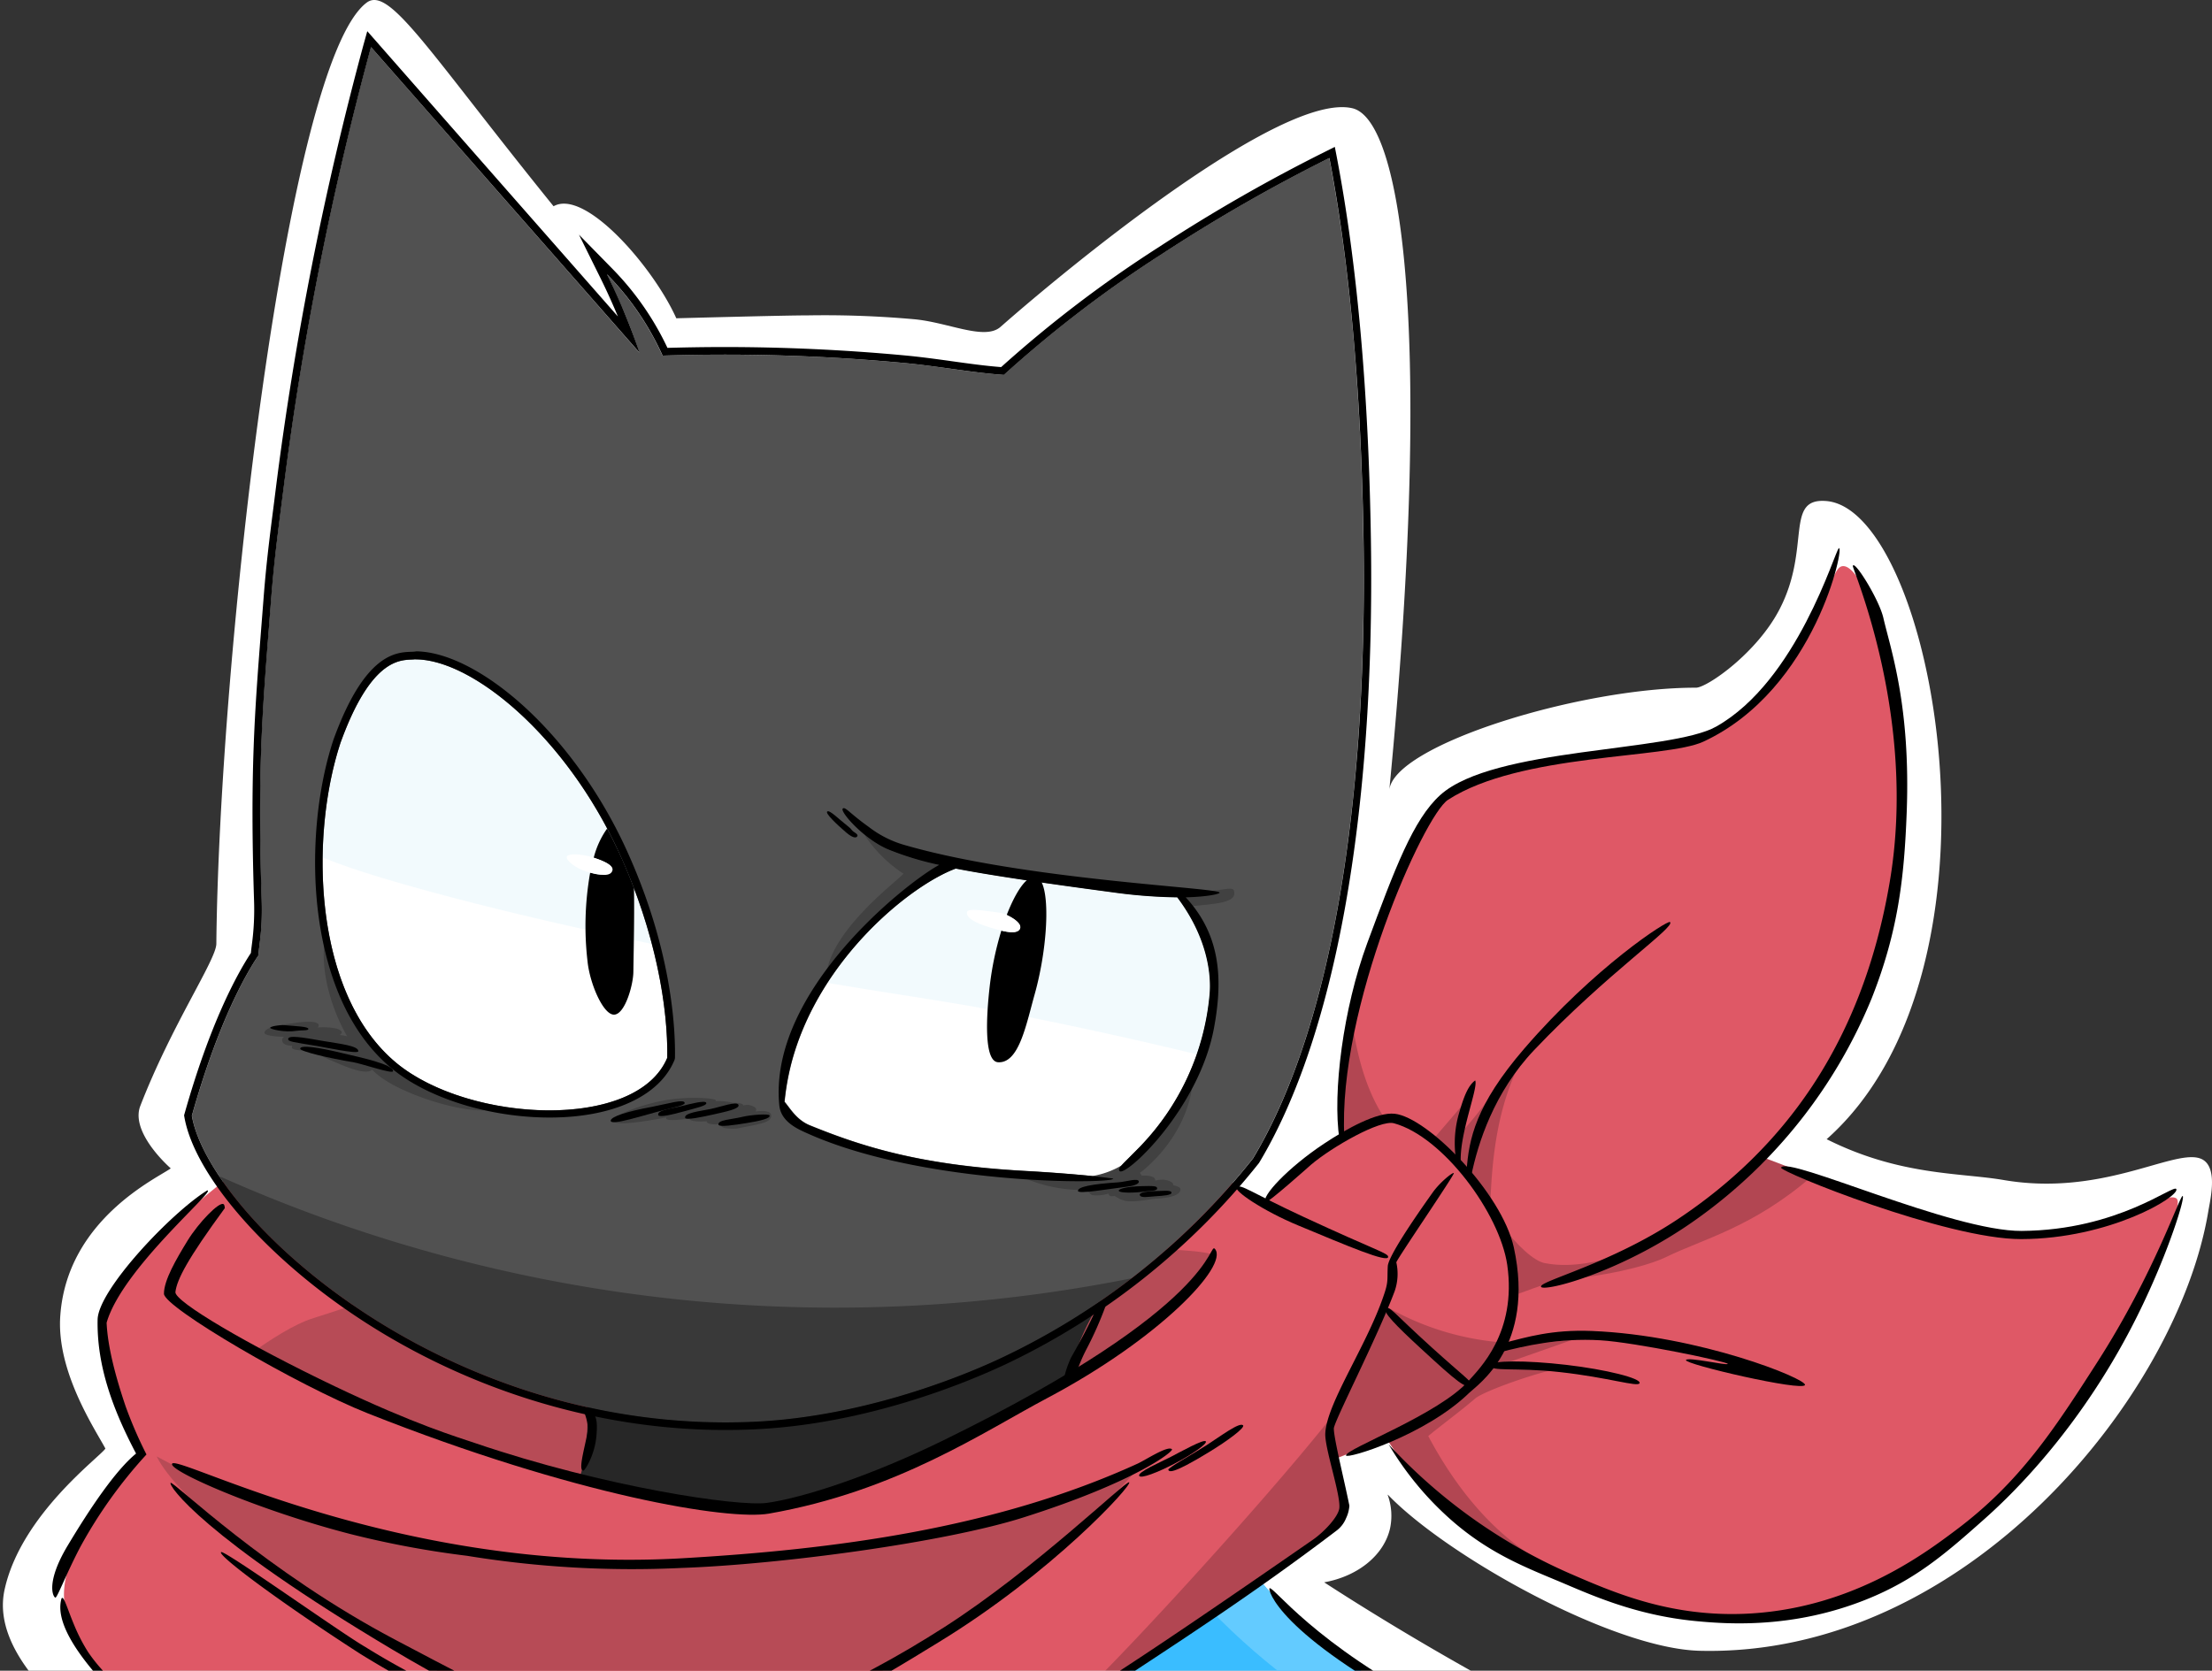 <svg id="Layer_1" data-name="Layer 1" xmlns="http://www.w3.org/2000/svg" viewBox="0 0 582.19 439.83"><rect x="0" y="0" width="582.19" height="439.83" fill="#333333" stroke="none"/><defs><style>.cls-1{fill:#fff;}.cls-2{fill:#3abdff;}.cls-3{fill:#63cbff;}.cls-4{fill:#df5866;}.cls-5{fill:#b74b56;}.cls-10,.cls-6{opacity:0.2;}.cls-7{fill:#272727;}.cls-8{fill:#515151;}.cls-9{opacity:0.3;}.cls-11{opacity:0.06;}.cls-12{fill:#29abe2;}</style></defs><title>snazzah-icon</title><path class="cls-1" d="M96.51.69c6-4.5,16.34,13,49.19,53.61C154,49.58,172,70.39,178,83.79c0,0,29.32-.79,34.34-.76a263.81,263.81,0,0,1,28.13,1c9.14.8,18.7,5.73,22.89,2,18.18-16,74.05-61.9,92.59-57.53,13,3.06,21.37,59,9.71,179.49,1.14-11.83,50.11-27,80.72-26.95,2.89,0,16.05-9.12,22-20.67,8.38-16.14,1.19-29.38,12.3-28.47,28.17,2.3,51,122.81.09,168,19.23,9.65,35.16,8.79,46.53,10.74,25.54,4.39,44.05-7.79,51.42-5.78,5.34,1.45,3.07,10.62,2.51,13.95-8,48.51-63.7,117.5-133.86,115.77-22.92-.56-66.43-24.87-82-41l-.16-.1a16.09,16.09,0,0,1,.67,8.78c-1.55,7.08-8.41,12.69-17.36,14.3,9,5.84,23.89,15.15,42.81,25.62,45.42,25.13,60.14,27,60.08,31.83-.25,20.32-483.67,65.81-490.3,23.28-.76-4.9,18.13-14.09,64.43-39.62C19.4,452-2.55,435.92,1.19,418.56c4.28-19.82,25.32-35.15,26.55-37.22-2.75-5.15-13-20.4-11.86-35.12,1.89-25.41,25.87-36.24,29.06-38.64-2.91-2.6-10.39-10.41-8-16.47,8.26-21.33,19.91-38.33,20-42.62C57.67,173.58,75.32,16.52,96.51.69Z"/><path class="cls-2" d="M442.72,480.56c-16.5-6.33-34.9-14.89-56.83-25.09C361.39,444.07,343,430,331,415.32l-11.41,7.81L284.85,446.9q46.13,50,92.26,99.91C399,525.37,420.85,502,442.72,480.56Z"/><path class="cls-3" d="M425.62,483.24c3.32,1,6,3.39,8.82,5.53q4.14-4.14,8.28-8.21c-16.5-6.33-34.9-14.89-56.83-25.09C361.39,444.07,343,430,331,415.32l-11.41,7.81-1,.68C348.43,454.78,386,470.91,425.62,483.24Z"/><g id="Scarf"><path id="ScarfBG" class="cls-4" d="M58.69,311.1c-22.26,17.78-30.07,29.14-31.8,36-2.72,10.76,9.87,31.85,10.22,35.4.11,1.2-19.65,20.89-20.26,36.6C16.63,424.89,18.78,431.3,32,446a228.67,228.67,0,0,0,57.36,46c30.55,16.87,46.74,26,60,26,14.11,0,45.32-13.4,74-29.87,49.85-28.58,43.12-27.68,75.71-49.53,16.63-11.16,44.75-28.5,53.23-37.87,4.52-5,.43-12.54-.85-16.68l13.45-5.28c4.16,6,10,16,21.1,22.81,8.85,5.42,40.66,27.9,81.7,24,32.3-3.07,52.25-24.78,60.77-33.19,10.14-10,16.4-19.78,21.28-27.41,9.23-14.43,26.34-47.66,23-49.53-3.55-2-16.58,9.24-35.24,9.53-25.66.4-51.84-12.34-73.87-20.42a135.27,135.27,0,0,0,31.15-52.26c15.79-50.21-2-103.34-9.66-103.26-2.48,0-2.76,5.51-9.06,16.28,0,0-10,20.09-26.22,28.68-8.85,4.68-44.64,2.81-65.61,13.15-11.49,5.67-34.64,58.43-31.09,93.19-5.08.59-16.43,11.25-20,16.22-.27.38-4.11-1.9-8.71-5.17Z"/><path id="ScarfUnderlay" class="cls-5" d="M66.21,356.18c4.62-3.25,11-7.54,16.34-9.2,10.79-3.36,20.62-7.16,28.73-9.57,79.89-2,138.44-5.1,184.32-8.29,10-.69,23.28.24,23.89,1.44,3,5.91-60.09,55.32-111.83,65.19C170.17,402.9,83.39,368.87,66.21,356.18Z"/><g id="ScarfShadows" class="cls-6"><path d="M395.49,353.41a72.36,72.36,0,0,1-31.28-9.83c-3.07,7.77-6.11,19.9-15,31-19.32,24.16-63.16,71.75-69.93,76.2-10.41,6.85-32,14.47-40.54,20.43-19.36,13.48-49.19,30.68-90.7,46.69l1.34,0c14.11,0,45.32-13.4,74-29.87,49.85-28.58,43.12-27.68,75.71-49.53,16.63-11.16,44.75-28.5,53.23-37.87,4.52-5,.43-12.54-.85-16.68l13.45-5.28c4.16,6,10,16,21.1,22.81A195.82,195.82,0,0,0,409,414.47a3,3,0,0,0,1.33-.42c1.15-1.21-18-5.11-34.42-36,3.29-2.75,8.07-6.22,12.38-9.9,2.34-2,16.95-7.09,22.25-7.87l-14.42-1.32c6-2.13,12.76-4.47,18.72-6.59A75.74,75.74,0,0,1,395.49,353.41Z"/><path d="M364.51,294.56c-4.14-6.28-7.11-14.47-8.77-26.55-2.6,10-2.81,21.13-2.63,31.31A29,29,0,0,1,364.51,294.56Z"/><path d="M379.66,302.47c3.84,4.63,8.75,9.76,12.6,14.39.45-12.85,2-25.7,8-37.45-4.55,4.22-10.68,13.52-16.18,19.27a53.72,53.72,0,0,1,2.43-9.61l-9.23,10.77a23.63,23.63,0,0,1,3,2.21Z"/><path d="M463.66,304.52c-18.06,20-42,31-57.11,28-2.73-.55-7.06-4.3-11.66-10.47l4.17,18.72c3.3-1,8.13-3.39,14.43-4.08,13.77-1.53,21.87-4.22,25-5.75,9.65-4.76,22.89-7.79,38.47-21.32Z"/></g><g id="Neck"><g id="BG"><path class="cls-7" d="M154.52,369.52c14.45,2.72,37.37,6.24,62.08,2.44,28.49-4.38,60.8-21.5,73.19-29.55a65.43,65.43,0,0,0-7.53,16.29,53.18,53.18,0,0,0-.64,26.55c-29.83,14.23-55.3,18.9-72.51,20.56-26.69,2.57-58,.26-59.62-7.92-.4-2,1.17-3,3.06-8.81C154.86,382,154.73,373.84,154.52,369.52Z"/></g><g id="Outlines"><path d="M153.57,387.15c-1.81.15,1.19-8.69,1.15-11.34a13,13,0,0,0-1.08-4.27c.72,0,1.83.08,2.55.13.48,1.53,1.21,1.78.77,6.51C156.49,383.16,153.94,387.12,153.57,387.15Z"/><path d="M288.43,344.77c-1.62,3.75-4.13,8.38-6.56,12.68A27.32,27.32,0,0,0,280,363c1.06-.61,2.34-1.22,3.4-1.83a42.64,42.64,0,0,1,2.56-6,94.55,94.55,0,0,0,5-11.27Z"/></g></g><g id="ScarfOverlay"><path class="cls-4" d="M136.34,384.69c10.21,4.34,50.13,15.95,72.38,11.61,10.6-2.06,19.95-4.41,35.62-12.89,15-8.12,31-16.21,44.17-24.77a2.83,2.83,0,0,1,1.4-.51c6.09-.39,12.48,22.6,10.38,42.13-53.7,5.11-112.73,14.3-166.43,19.41C132,411.85,126.39,380.46,136.34,384.69Z"/><path class="cls-5" d="M41.23,383.41c16.44,9.11,63.46,29.41,136.47,28.09,77.36-1.41,122.59-25.76,122.59-25.76S246.19,450,175.68,458.49C139.74,462.81,52.09,405.28,41.23,383.41Z"/></g><g id="Outlines-2" data-name="Outlines"><g id="ScarfInside"><path d="M58.21,408.6c1-.51,31.55,21.3,37.88,24.94A197.33,197.33,0,0,0,117.28,445c2.8,1.36,22.84,12.76,22.81,12.91-.35,1.64-11.15-4.35-21.11-9.25a265.59,265.59,0,0,1-24.17-13.28C72.51,421,57,409.22,58.21,408.6Z"/><path d="M327.15,375.2c-1-.82-5.77,2.8-9.75,5.36s-10.15,5.93-9.91,6.38.64,1.49,10.6-4.59C323,379.37,327.87,375.79,327.15,375.2Z"/><path d="M299.83,388.52c-.46-1,5.58-3.57,8.34-5s8.6-4.69,9.18-4.09-3.77,3.55-8.2,5.87S300.21,389.37,299.83,388.52Z"/><path d="M45.28,385.37c.9-2.85,59.7,29.17,134.34,24.85,39.7-2.3,82.21-7.72,119.84-24.93,2.14-1,8-4.86,9-3.75.44.52-9.45,8.51-38.94,17.89-21,6.7-64.51,12.45-90.09,13.34a269.87,269.87,0,0,1-56.54-3.2h0a248.22,248.22,0,0,1-30.69-5.73C68.22,397.65,44.65,387.34,45.28,385.37Z"/><path d="M44.91,390.37c.66-.58,25,23.38,59.43,41.47,28.45,15,46.31,24.84,70.38,24.93,21.44.08,49.54-12.85,73.83-28.42,23.88-15.3,47.83-38.64,48.64-38.13,1,.63-20.23,23.89-50.3,42.21-16.78,10.23-43.29,27.39-72.46,27.07-23.79-.27-46.05-10.29-71-25.15C53.43,404.6,44.2,391,44.91,390.37Z"/></g><g id="ScarfTail"><path d="M333.06,316.52c-1.23-1.44,5.87-9.09,15.37-15.41,6.09-4.05,14.06-8.4,18.63-7.91,8.7.93,28.23,20.87,31.37,35.19,5.68,26-9.55,36.16-11.75,38.3-11.55,11.23-32.36,17.55-32.42,16.46-.11-1.72,24.57-10.85,32.29-19.65,2.72-3.1,12.73-12.63,10.15-30.52-2-13.58-16.91-33.76-29.81-37.27-3.63-1-16.27,6.19-21.83,10.91C344.94,306.73,333.43,317,333.06,316.52Z"/><path d="M352.53,299.9c-1.85-12.3,1-34.45,7.3-51.55,7.3-19.7,12.12-32.63,19.26-39.07,14-12.59,60.57-11.23,72.6-18,21.31-12,31.17-46,32.27-46.94,1.69-1.38-6,37.13-35.62,50.9-9.87,4.6-48.17,3-67.23,15.32-6.33,4.09-29.14,55-27.28,88.89C353.85,299.91,353,299.75,352.53,299.9Z"/><path d="M388.26,284.43c-2,1.45-3.12,4.76-4.26,8.68a28.08,28.08,0,0,0-.85,11.66l1.36,1.79C383.83,299,389.19,286.3,388.26,284.43Z"/><path d="M386,308.18c.6-8.28,2.33-17.2,15.15-32.09,18.53-21.51,37.67-33.87,38.38-33.36,1.68,1.2-16.59,13.53-35.74,33.7-10.53,11.1-14.81,24.43-16.6,33.28Z"/><path d="M392.26,359.41c0-1.28,9.25-1.35,20-.1,10.48,1.22,19.76,3.55,19.27,4.82-.43,1.11-8-1.48-21-2.92C398.75,359.9,392.26,361.21,392.26,359.41Z"/><path d="M396.15,353.45c5.58-1.38,12.23-3.49,22.83-3.06,28.34,1.14,56.57,12.62,56.08,14.21-.54,1.79-31.78-5.45-31.32-6.55.4-.93,10.88,1.53,11,1s-24.27-5.66-33.53-6.21c-10.91-.65-20,1.5-26.47,3.15Z"/><path d="M487.66,149c-.15.79,17.08,39.86,9.7,83.23-7.27,42.77-28.13,70.3-55.7,88.68-17.75,11.83-36.69,16.37-36.07,17.84S427,335,446.89,320.69a133.24,133.24,0,0,0,45.75-57.92c7-17.72,8.54-31.87,9.19-48.76,1.09-28.26-4.26-43.16-6.13-51.32C494.59,157.81,488,147.25,487.66,149Z"/><path d="M468.78,307.39c1.46-3.28,45,16.79,63.31,16.66,25.59-.18,40.14-12.53,40.72-11,.76,2-17.55,13.1-40.85,13.15C512.3,326.26,468.32,308.43,468.78,307.39Z"/><path d="M365.49,380.25a142.62,142.62,0,0,0,47.45,33.88c11.5,5,26.12,11.41,45.78,10.73,27.88-1,47.34-15.49,56-22,17-12.72,26-26.69,37.28-44.26,15.15-23.61,21.75-44,22.47-43.74s-3.53,14.24-11.07,29.79c-15.2,31.39-34.95,49.77-41.19,55.32-10.12,9-18,15.88-31,21.1-18.88,7.57-35.76,6.57-44.8,5.7-16.13-1.54-27.86-7-36.09-10.46-9.07-3.79-18.53-7.5-28.38-16.17A82.65,82.65,0,0,1,365.49,380.25Z"/></g><path d="M54.52,313.4c-9.45,5.87-28.67,26.11-28.83,34-.24,12.41,4.19,24,10.12,35.26-5.49,4.5-12.27,14.66-18,24.23s-3.93,13.42-3.25,13.7c.45.18,2.82-6.15,6.5-13.2A123.29,123.29,0,0,1,38.55,382.9a111.75,111.75,0,0,1-5.49-12.68c-2.78-8.2-4.72-15.83-5-22C32.14,333.94,57.33,313,54.52,313.4Z"/><path d="M16.16,420.91c.07-.23.2-.25.2-.25.58-.12,1.54,3.33,3.21,7.26a45.27,45.27,0,0,0,3.62,7A42.92,42.92,0,0,0,28,440.78c3.15,3.53,6.47,6.7,11.69,11.57,27.7,25.8,44.58,34.95,48.45,37.35C114.37,506,133.7,512.3,138.24,516c.53.42-47.82-15.17-87.88-51.09C37.55,453.43,12.94,432.64,16.16,420.91Z"/><path d="M141.06,515.58c0-.16.33-.34,2.68-.28s3.26.61,5,.83h0a6.76,6.76,0,0,0,.8.11s.9,0,1.83-.06c9.62-.71,32.79-10.6,32.79-10.6,9.83-4.47,19.72-9.06,34.28-16.79,6.76-3.59,16-9.35,27.27-16.1,18.3-11,28.28-17.29,28-17.71l0,0c-1.7,1.17-31.79,15.77-31.79,15.77-5,2.32-20.84,9.77-21.65,8l0,0s-.05,0-.05,0,.18-.81,6.82-3.08c4.88-2.1,14.25-6.69,14.57-6.84,30.93-14.72,33.72-14.83,104-63.53,2.86-2,6.66-6,6.9-8.3.36-3.55-3.9-15.87-3.7-19.66.42-8.21,11.36-23.66,15.7-37.27.91-2.87.57-3.46.75-6.73.14-2.54,6.69-12.21,11.84-19.44,1.86-2.61,5.19-5.32,5.54-5.07s-15.27,23.05-15.13,23.51a13.88,13.88,0,0,1-.45,7.6c-4.62,12.32-16,34.34-16,36.13,0,2.62,2.73,13.53,4.09,20.29a8.89,8.89,0,0,1-.87,3.32,7.68,7.68,0,0,1-2.58,3.32c-28.93,22-54,37.05-70.72,48.77-22.29,15.64-33.05,23.47-50.26,33.4A425.57,425.57,0,0,1,174,512.52,149.38,149.38,0,0,1,157.11,518a29,29,0,0,1-9.37.68C143,518.25,141,516.06,141.06,515.58Z"/><path d="M365.36,330.88c0-1-3.14-1.64-22.27-10.53-13.82-6.42-16.44-8.69-17.56-7.85s7,6.31,16.09,10.08C354.51,327.94,365.36,332.58,365.36,330.88Z"/><path d="M58.82,317c-1.11-.72-6.52,4.8-9.5,9.68S43.16,337,43.15,340.58s35.23,24.19,53.7,31.51c54.79,21.71,95,28.22,105.53,26.38C236,392.6,258.89,376.9,275.74,368c29.36-15.56,47.69-34.76,44.05-39.19-1.79-2.17,1.34,14.75-71.62,50.43-18.93,9.26-36.7,15.06-46.28,16.4-7.54,1.06-42.73-4.11-76.91-15.76-4.58-1.56-15.83-4.88-36.81-14.9-22.81-10.89-42.34-22.38-42-24.85.39-3.26,3.15-8.65,13-22.08C59.14,318,59.17,317.19,58.82,317Z"/><path d="M387.14,364.5c.45-.66-1.85-2.12-10.35-9.81-10.49-9.5-11.08-11.08-12.07-10.09-.76.77,2.5,4.2,9.39,10.53C383.24,363.54,386.11,366,387.14,364.5Z"/></g></g><g id="Head"><g id="BaseBG"><path class="cls-8" d="M68,251.54c-3.83,5.74-10.79,18.44-17.49,42.19,4.6,26.42,65.84,84.07,147.64,80.57,31.83-1.36,60.16-14.34,65.68-16.93A185.42,185.42,0,0,0,329.74,305c21-34.9,30.13-94.47,29.11-162.64-.58-38.61-3.58-72.64-9-100.77a432.38,432.38,0,0,0-43.8,25.11,317.89,317.89,0,0,0-41.88,32c-8.33-.58-17.23-2.3-26.34-3.15a513,513,0,0,0-63.47-1.93,74.17,74.17,0,0,0-7.66-13.19,72.64,72.64,0,0,0-7-8.25c1.27,2.55,2.53,5.24,3.75,8.08,1.89,4.38,3.49,8.6,4.85,12.6L97.62,12.35a854.14,854.14,0,0,0-23,116c-1.46,11.52-2.49,18.93-3.32,29.7-2.11,27.45-3.65,42.23-2.47,78.81C69.11,244.77,68.18,248.59,68,251.54Z"/></g><g id="Base"><path d="M97.62,12.35l70.72,80.51c-1.36-4-3-8.22-4.85-12.6-1.22-2.84-2.48-5.53-3.75-8.08a72.64,72.64,0,0,1,7,8.25,74.17,74.17,0,0,1,7.66,13.19q7.94-.25,16.27-.26c14.86,0,30.64.65,47.2,2.19,9.11.85,18,2.57,26.34,3.15a317.89,317.89,0,0,1,41.88-32,432.38,432.38,0,0,1,43.8-25.11c5.4,28.13,8.4,62.16,9,100.77,1,68.17-8.13,127.74-29.11,162.64a185.42,185.42,0,0,1-65.93,52.34C258.29,360,230,372.94,198.13,374.3c-2.4.11-4.77.16-7.13.16-78.2,0-136-55.08-140.51-80.73C57.19,270,64.15,257.28,68,251.54c.2-2.95,1.13-6.77.87-14.68-1.18-36.58.36-51.36,2.47-78.81.83-10.77,1.86-18.18,3.32-29.7a854.14,854.14,0,0,1,23-116m-1-4.12-1,3.59a860,860,0,0,0-23,116.27l-.53,4.23c-1.2,9.36-2.07,16.13-2.79,25.58q-.28,3.57-.54,6.89c-1.82,23.26-3,38.63-1.94,72.13a68.69,68.69,0,0,1-.57,11.75c-.1.8-.19,1.51-.25,2.2-3.76,5.74-10.77,18.6-17.47,42.32l-.12.43.08.45c2.54,14.63,20,35.24,43.44,51.29,29.29,20.05,64.46,31.1,99,31.1,2.4,0,4.82-.06,7.21-.16,29.81-1.27,56.4-12.4,66.45-17.12a188,188,0,0,0,66.65-52.91l.08-.1.07-.11c20-33.33,30.47-91.46,29.39-163.7-.58-38.94-3.62-73-9-101.11l-.5-2.58L349,39.83a434.6,434.6,0,0,0-44,25.22,319.29,319.29,0,0,0-41.5,31.59c-4.18-.32-8.47-.92-13-1.55-4-.56-8.23-1.14-12.44-1.53-15.68-1.46-31.62-2.2-47.39-2.2-5,0-10,.08-15,.22a75.81,75.81,0,0,0-14.47-20.8l-8.82-9,5.6,11.3c1.3,2.62,2.54,5.31,3.7,8,.32.75.64,1.49.95,2.24l-28.12-32L99.12,11l-2.46-2.8Z"/></g><g id="Shadow" class="cls-9"><path d="M182.3,342.47A397.78,397.78,0,0,1,57.67,309.61c19,28.52,72.69,67.59,140.46,64.69,31.83-1.36,60.16-14.34,65.68-16.93a182,182,0,0,0,34-20.84A397.36,397.36,0,0,1,182.3,342.47Z"/></g><g id="Eyes"><g id="EyeShadow"><path id="LeftShadow" class="cls-10" d="M104.34,279.84C94.26,271.5,88.62,258.25,86.25,244c-2.64,8.19-.07,19.71,5.11,28.81a9,9,0,0,0-2-.33c.37-.23.61-.46.59-.71-.08-1.1-3.42-1.47-6.33-1.29a.77.77,0,0,0,.25-.56c-.1-1.31-3.85-1-7-.52-3.37.47-7.39,1.15-7.25,2.53,0,.55,2.34,1,5.15,1a1.11,1.11,0,0,0-.51.83c0,1.1,1.11,1.52,2.67,1.54a.66.66,0,0,0-.11.48c.19,1,4.86.77,6.33.76-.2,1,4.19,2.7,5.49,3.26,3.68,1.61,8.05,3.16,9.3,1.79.5.49,1,1,1.52,1.38,6.84,5.71,27.37,11.87,32.21,8.29C121.26,289.39,111.18,285.49,104.34,279.84Z"/><path id="MiddleShadow" class="cls-10" d="M198.83,292.61a.81.81,0,0,0,.19-.56c-.07-.61-1.12-1-1.87-1.15a3.39,3.39,0,0,0-1.49.14s0,0,0-.06c-.13-.49-1.29-.68-2.83-.65a14.39,14.39,0,0,0-4.44-.44.33.33,0,0,0,0-.25c-.22-.55-7.74-1.18-14.54.24-6.26,1.31-12.68,4-12.46,5.09.31,1.55,7.82.32,12.76-.57l1.25-.24a.4.4,0,0,0-.07.3c.22.75,4,.27,6.14,0a.27.27,0,0,0,0,.09c.21.88,3.85.67,4.19.65l.36,0a.25.25,0,0,0,0,.12c.14.59,1.86.82,4,.63a.54.54,0,0,0-.17.47c.21.88,3.85.73,4.19.66,5.16-1.07,9-1.42,8.94-3.35C203,292.48,201.1,292.3,198.83,292.61Z"/><g id="RightShadow"><path class="cls-10" d="M308.77,312v-.21c-.07-.69-1.75-1.34-3.22-1.22-.38,0-.9.12-1.5.23v-.14c0-1-1.89-1.27-3.58-1.14a4.54,4.54,0,0,0-.45-.79c.3-.22.62-.43.92-.68,7.63-6.38,13.87-16.68,13-27.64a64.23,64.23,0,0,1-13.72,21.26c-2.76,2.83-4.28,4.26-5,5.1a22.15,22.15,0,0,1-7.69,2.81c-3.87-.4-9.79-.91-17.91-1.37-1.52-.09-3-.18-4.45-.29a39.69,39.69,0,0,0,21.52,5.34c-.17.18-.26.33-.24.43a2.68,2.68,0,0,0,1,.93,10.18,10.18,0,0,0,4.32-.41.77.77,0,0,0,.93.69,4.77,4.77,0,0,0,.67-.06c.38.26,1,.59,1.1.66a3.53,3.53,0,0,0,1.25.47.88.88,0,0,0,.36.14c2.76.5,6.64-.49,8.18-.56,6.27-.29,6.47-2,6.42-2.52S309.76,312.26,308.77,312Z"/><path class="cls-10" d="M217.76,255c10.57-14.14,24.6-24.66,29.46-27.25a79.11,79.11,0,0,1-13.2-4,26.12,26.12,0,0,1-6.51-4A35.52,35.52,0,0,0,237.79,230C237.3,231,220.28,243.43,217.76,255Z"/><path class="cls-10" d="M324.79,234.5c-.43-1.6-4.68.91-15.73.31,1.24,1.28,2.47,2.56,3.71,3.83C320.3,237.9,325.64,237.7,324.79,234.5Z"/></g></g><g id="EyeBGs"><path class="cls-1" d="M109.32,173.58c15.06,0,39.58,20.29,53.57,50.77,9.83,21.4,12.94,41.19,12.73,54.12-8.05,19.32-52.21,17.14-71.28,1.37-21.91-18.13-22.89-59.49-14.72-84.3C98.3,171.54,106.55,174,109.32,173.58Z"/><path class="cls-1" d="M293.1,234.89c-20.5-2.74-33-4.62-41.48-6.27C239.93,232.91,216,252,208.53,279.11a66.31,66.31,0,0,0-2,10.92c1.36,1.54,3.06,4.73,6.64,6.19,14.23,5.81,29.37,10.5,56.46,12,8.12.46,14,1,17.91,1.37a22.15,22.15,0,0,0,7.69-2.81c.75-.84,2.27-2.27,5-5.1a66.17,66.17,0,0,0,18.21-39.92c.43-4.54-.17-14.53-8.51-25.6A135.29,135.29,0,0,1,293.1,234.89Z"/></g><g id="EyeBGShadow" class="cls-11"><path class="cls-12" d="M293.1,234.89c-20.5-2.74-33-4.62-41.48-6.27-8.49,3.11-23.41,14-33.82,30.13,19.9,3.35,32,4.93,46.86,7.81,15,2.91,31.75,6.5,50.33,11a68.92,68.92,0,0,0,3.44-15.8c.43-4.54-.17-14.53-8.51-25.6A135.29,135.29,0,0,1,293.1,234.89Z"/><path class="cls-12" d="M89.62,195.54a103.15,103.15,0,0,0-4.71,30.18c4.27,1.75,9.53,3.55,15.65,5.39,18.51,5.58,43.41,11.63,71,17.38a147.6,147.6,0,0,0-8.67-24.14c-14-30.48-38.51-50.77-53.57-50.77C106.55,174,98.3,171.54,89.62,195.54Z"/></g><g id="Pupils"><g id="Right"><path d="M272.3,230.79c-2.31,0-5,4.1-7.34,10.09,1.8.93,4,2.29,3.51,3.57s-3,1-4.91.53a82.3,82.3,0,0,0-3.07,14.66c-.93,8.13-1.53,19.73,2.17,20,5.52.38,7.4-9.83,9.64-17.81C276.19,248,276.64,230.79,272.3,230.79Z"/><path id="RightGleam" class="cls-1" d="M254.51,240.09c.21-1.12,4.7-.31,8.5.17,2,.25,6.19,2.55,5.44,4.23s-4.09.73-6.24.15C258.1,243.54,254.16,242,254.51,240.09Z"/></g><g id="LeftCut"><path d="M159.8,218.11a23.09,23.09,0,0,0-3.54,7.72c2.62.84,5.16,1.87,4.83,3.28-.19.8-2.27,1.75-5.76.61a80.42,80.42,0,0,0-.69,23.39c.6,5.89,4.19,14.21,7.06,14s5-8,5-11.31c.11-7.25.29-15.13.16-22-1.19-3.13-2.5-6.32-4-9.54C161.91,222.21,160.88,220.14,159.8,218.11Z"/><path id="LeftGleam" class="cls-1" d="M149.19,225.54c.34-1,4-.67,6.49.06s5.85,2.12,5.53,3.47c-.44,1.91-3.47,1.23-6.1.6C151.87,228.88,148.84,226.53,149.19,225.54Z"/></g></g><g id="Outlines-3" data-name="Outlines"><g id="MiddleLines"><path d="M180.21,290.39c0-1.21-4.51.21-8.66,1-6.51,1.21-10.81,2.57-10.81,3.64,0,1.46,8.58-1.45,14.47-2.92C177.29,291.57,180.21,291,180.21,290.39Z"/><path d="M185.89,290.33c-.27-.75-4,.24-6.78.92-2.47.6-6.2,1-5.86,2.29.19.7,3.69-.1,6.91-1S186.15,291.06,185.89,290.33Z"/><path d="M194.37,290.88c-.38-1.1-4.7.53-7.49,1.1-2.49.5-6.89,1-6.55,2.29.19.7,4.36-.19,7.62-.92S194.73,291.89,194.37,290.88Z"/><path d="M202.53,293.62c-.21-.43-4.69-.21-7.43.46-2.47.61-6.29.72-6,2,.19.7,4.26.09,7.56-.45S202.93,294.44,202.53,293.62Z"/></g><g id="LeftLines"><path d="M90,277.22C84,275.75,79,275,79,276.08c0,.71,7.7,2.53,14,3.56,2.19.37,10.32,3.16,10.44,2.37C103.7,280.18,94.27,278.24,90,277.22Z"/><path d="M94.29,276.77c.21-1.46-5-2-9.27-2.73-5.58-1-9.17-1.57-9.17-.51,0,.71,1.32.8,7.59,1.84C85.63,275.73,94.18,277.56,94.29,276.77Z"/><path d="M81.16,270.89c0-.65-3-.72-6.27-1-1.36-.12-3.79.33-3.79.69s3.9,1.31,7,.78C79.19,271.18,81.16,271.38,81.16,270.89Z"/></g><g id="RightOutline"><path d="M299.74,311.11c0-1.14-3.3,0-5.48.15-6.73.44-10.62,1.16-10.54,2.26.08.89,7.75-.47,13-1.13C298.23,312.21,299.74,311.74,299.74,311.11Z"/><path d="M304.56,312.87c0-.66-.86-.7-4.41-.6-2.93.09-5.78.58-5.7,1.21s4.32.59,6.79.2C302.54,313.48,304.56,313.59,304.56,312.87Z"/><path d="M303.58,313.57c-1.43,0-3.68.36-3.61.94.12,1,2.28.53,4.21.41s4.29-.27,4.15-1S305.71,313.58,303.58,313.57Z"/><path d="M321,235c0-1.32-51.34-3.31-83.25-12.64a27.76,27.76,0,0,1-9.11-4.68c-5-3.55-6.21-5.44-6.83-4.81-.81.83,5.75,8.25,12.17,10.83a79.11,79.11,0,0,0,13.2,4c-8.49,4.54-45,33.25-42.07,63.26.3,3.09,2.58,5.16,6,6.77,30.76,14.49,82.25,14,81.89,12.54,0,0-7.51-1.14-23.45-2-27.09-1.53-42.23-6.22-56.46-12-3.58-1.46-5.28-4.65-6.64-6.19a66.31,66.31,0,0,1,2-10.92c7.48-27.13,31.4-46.2,43.09-50.49,8.48,1.65,21,3.53,41.48,6.27a135.29,135.29,0,0,0,16.82,1.3c8.34,11.07,8.94,21.06,8.51,25.6a66.17,66.17,0,0,1-18.21,39.92c-5.25,5.37-6,5.72-5.5,6.5,1.31,1.89,20.88-16.09,24.88-37.65,2.37-12.8,1.79-24.43-7.45-34.38C318.2,236.06,321,235.31,321,235Z"/><path d="M222.69,219.14c.9.77,2.22,1.69,2.83,1.16s-.53-1.11-.9-1.37c-.6-.41-.32-.55-1.47-1.43-2.22-1.71-4.76-4.33-5.41-3.88S220.26,217.06,222.69,219.14Z"/></g><g id="LeftEye"><path d="M109.32,173.58c15.06,0,39.58,20.29,53.57,50.77,9.83,21.4,12.94,41.19,12.73,54.12-4,9.55-16.77,13.84-31,13.84-14.57,0-30.63-4.5-40.28-12.47-21.91-18.13-22.89-59.49-14.72-84.3,8.68-24,16.93-21.53,19.7-22m0-2-.3,0a7.6,7.6,0,0,1-.82.05c-4,.15-12.23.45-20.46,23.21l0,0c-4.4,13.36-5.9,30.38-4,45.53,1.59,12.68,6.23,30.08,19.36,40.94,9.5,7.86,25.81,12.93,41.55,12.93,16.64,0,28.91-5.63,32.84-15.07a2,2,0,0,0,.16-.73c.13-7.81-.88-28.8-12.91-55-6.62-14.42-16.16-27.72-26.86-37.46-10.11-9.19-20.51-14.47-28.53-14.47Z"/></g></g></g></g><path d="M334.13,418.13c.93-.76,11.66,14.73,44.51,31.58,18.42,9.45,60.51,28,60.51,29.79s-36.51-14.13-63.58-28.56C336.22,430,333.7,418.48,334.13,418.13Z"/></svg>
